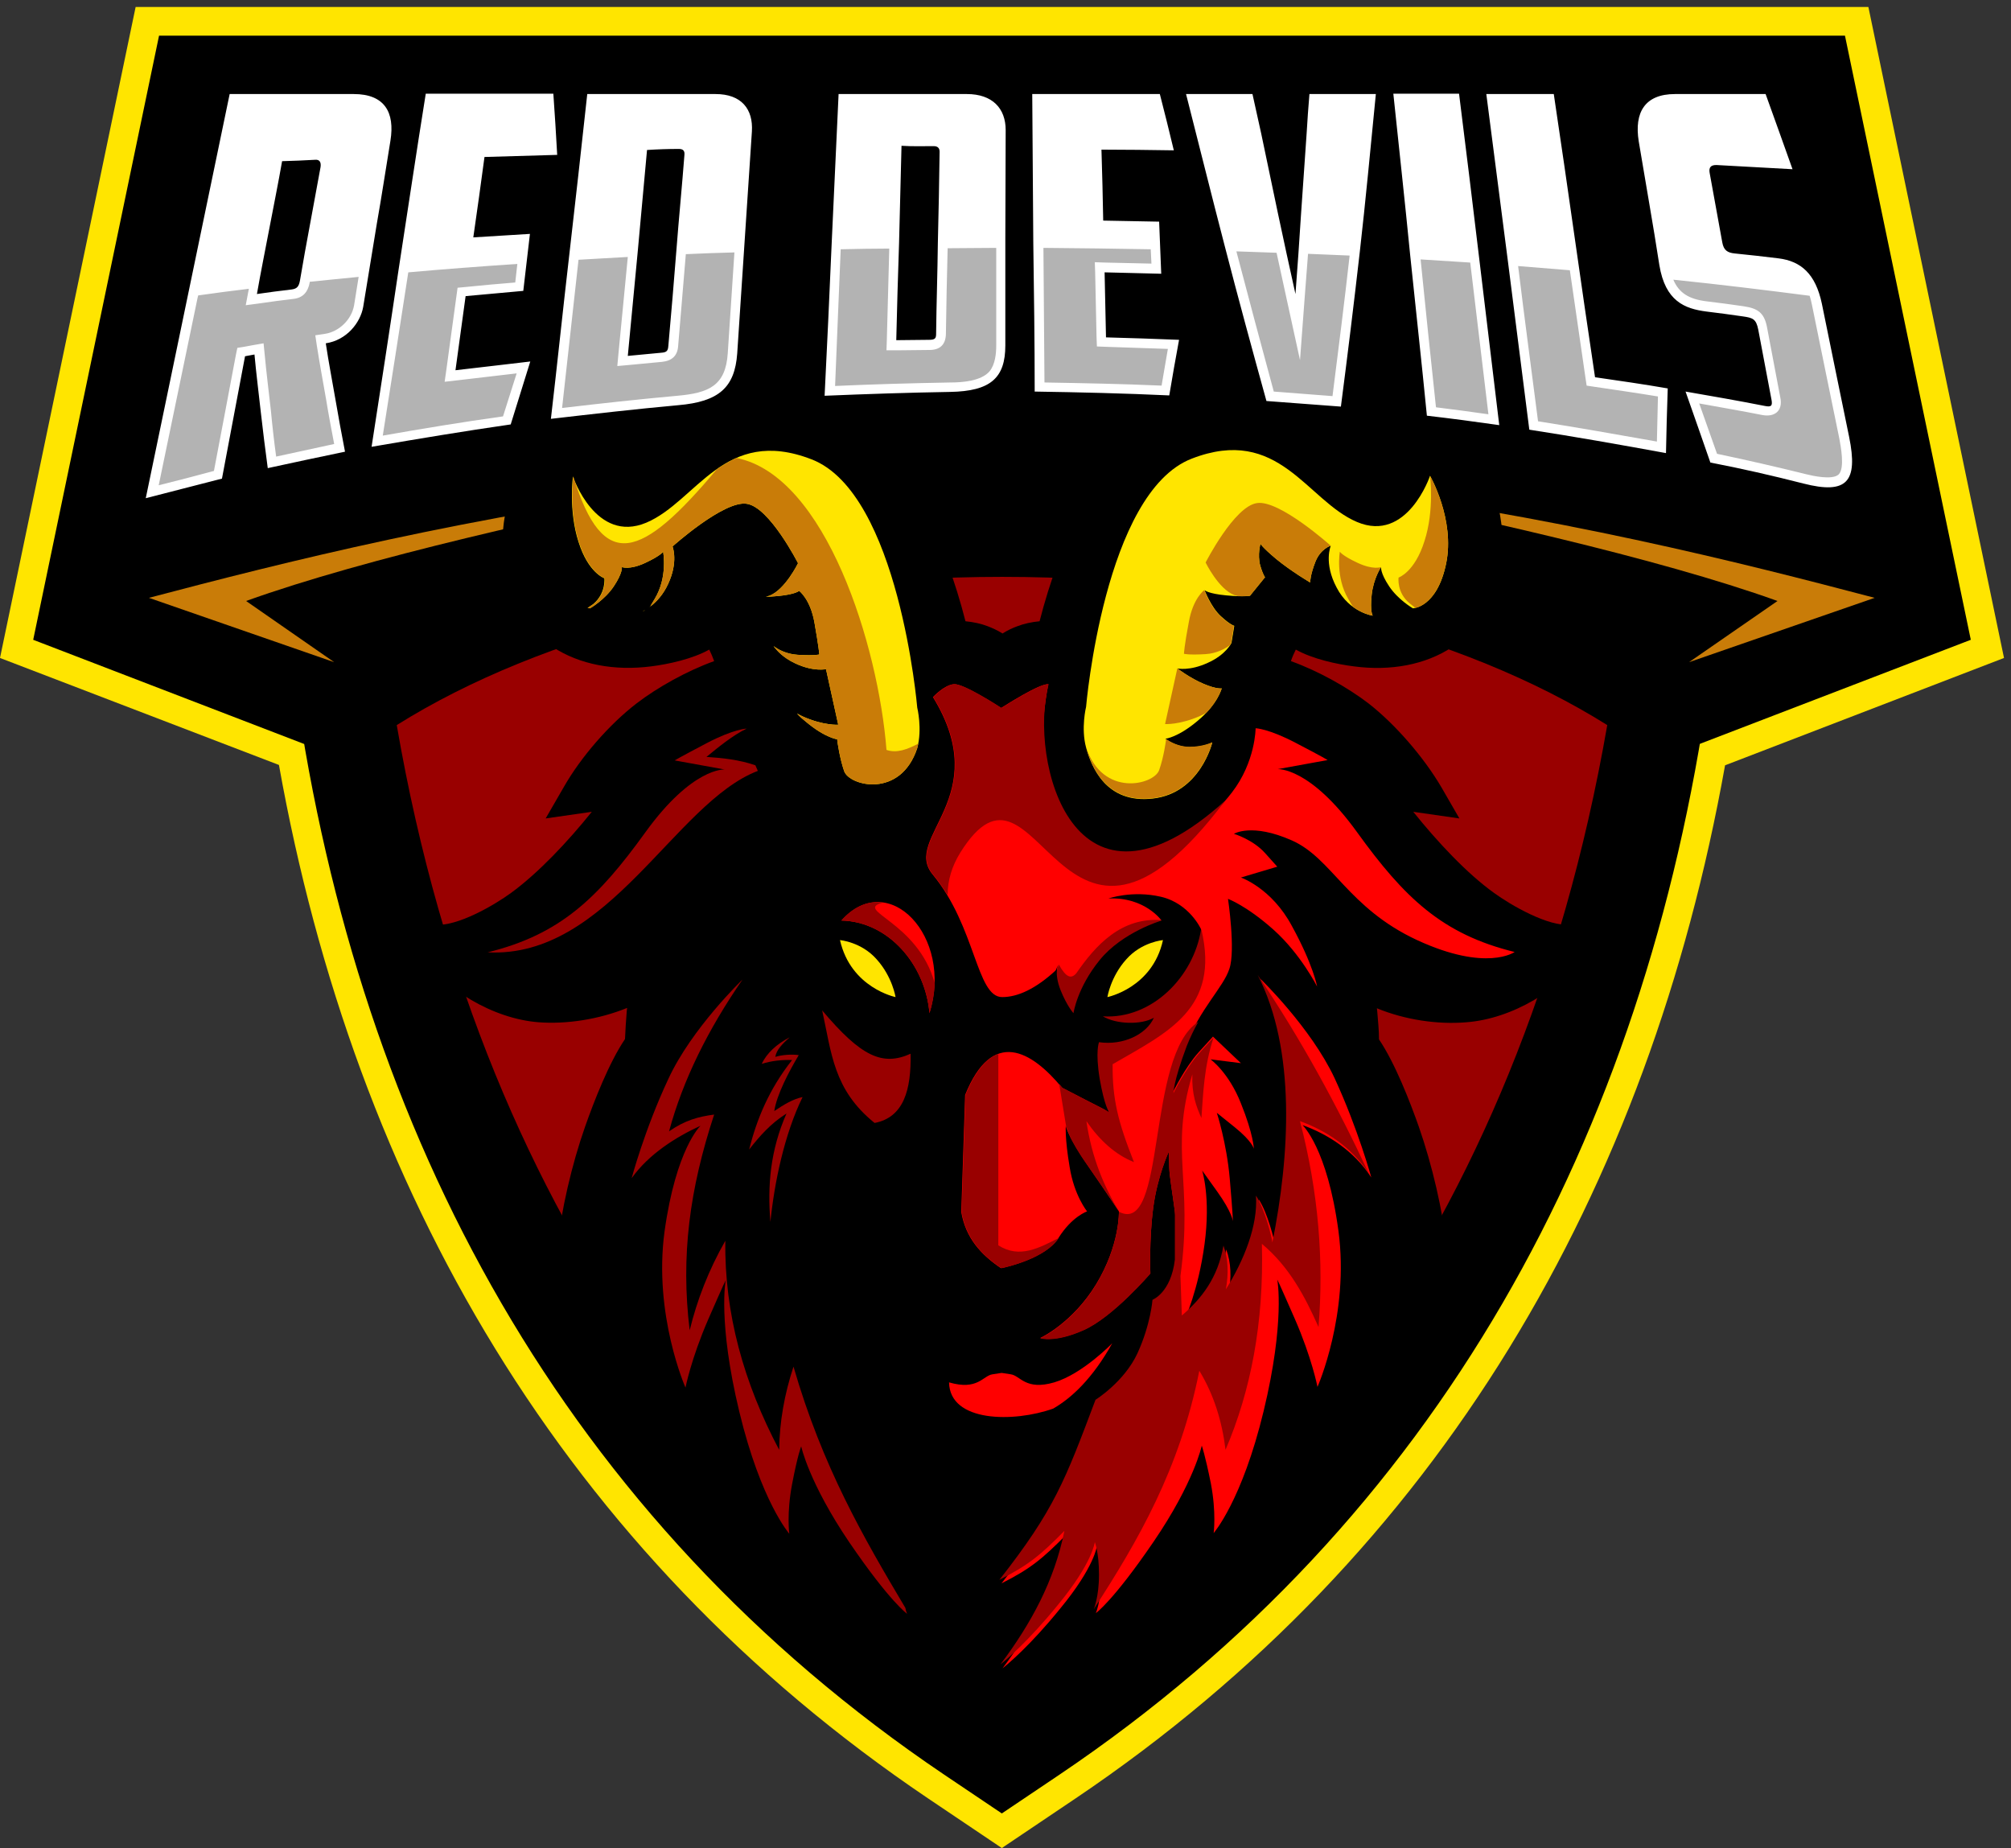 <?xml version="1.0" encoding="utf-8"?>
<!-- Generator: Adobe Illustrator 19.0.0, SVG Export Plug-In . SVG Version: 6.00 Build 0)  -->
<svg version="1.1" id="Layer_1" xmlns="http://www.w3.org/2000/svg" xmlns:xlink="http://www.w3.org/1999/xlink" x="0px" y="0px"
	 viewBox="0 0 575.3 528.6" style="enable-background:new 0 0 575.3 528.6;" xml:space="preserve">
<rect x="0" y="0" width="575.3" height="528.6" fill="#333333" stroke="none"/>
<style type="text/css">
	.st0{fill-rule:evenodd;clip-rule:evenodd;fill:#FFE500;}
	.st1{fill-rule:evenodd;clip-rule:evenodd;}
	.st2{fill-rule:evenodd;clip-rule:evenodd;fill:#C97C08;}
	.st3{fill-rule:evenodd;clip-rule:evenodd;fill:#990000;}
	.st4{fill-rule:evenodd;clip-rule:evenodd;fill:#FF0000;}
	.st5{fill:#FFFFFF;}
	.st6{fill-rule:evenodd;clip-rule:evenodd;fill:#B3B3B3;}
</style>
<path class="st0" d="M534.5,2l38.8,186.2l-79.8,30.7C471.8,340.2,412.2,444,307.7,514.4l-21.1,14.2l-21.1-14.2
	C161.1,444,101.5,340.2,79.8,218.8L0,188.2L38.8,2h6.7c80.4,0,160.7,0,241.1,0C367,2,447.4,2,527.8,2H534.5z"/>
<path class="st1" d="M488.8,196.7c-18.2,128.2-77.2,237.8-185.7,310.9l-16.5,11.1l-16.5-11.1C161.7,434.5,102.7,324.9,84.5,196.7
	l-2.9-20.4l18.2-9.7c58.8-31.5,120.2-46.3,186.9-46.3c66.7,0,128.1,14.8,186.9,46.3l18.1,9.7L488.8,196.7z"/>
<path class="st1" d="M527.8,10.2L563.8,183l-77.6,29.8c-65.7-22.2-139.8-48.5-199.6-48.5S152.8,190.7,87,212.8L9.5,183l0,0l0,0
	L45.5,10.2c80.4,0,160.7,0,241.1,0S447.4,10.2,527.8,10.2"/>
<path class="st2" d="M483.2,189.4l53.1-18.4c-38-10-90.4-23.4-161.7-32.6c44.8,9,99.7,21.2,133.9,33.5L483.2,189.4z"/>
<path class="st3" d="M113.5,207.4c12.7,73.6,38.5,132.4,71.4,179.3c30.5,8.1,65.1,12.6,101.7,12.6s71.1-4.6,101.7-12.6
	c33-46.9,58.7-105.7,71.5-179.3C418.5,181.5,356.3,165,286.7,165C217,165,154.8,181.5,113.5,207.4"/>
<path class="st2" d="M95.6,189.4L42.6,171c38-10,90.4-23.4,161.7-32.6c-44.8,9-99.7,21.2-133.9,33.5L95.6,189.4z"/>
<path class="st1" d="M393.9,288.4c0,0.3,0.1,0.6,0.1,0.9c0.2,2.6,0.5,5.3,0.5,8c4.6,6.8,8.9,17.9,11.4,25c3.8,10.9,6.9,24,8.1,35.5
	l1.2,12l-10-8c0.1,3.4,0.2,6.7,0.3,10.1c0.1,6.4,0.1,12.9-0.2,19.3l-122,121.2L168,391.1c-0.3-6.4-0.3-12.8-0.2-19.3
	c0.1-3.3,0.1-6.7,0.3-10.1l-10,8l1.2-12c1.2-11.5,4.3-24.7,8.1-35.5c2.5-7.1,6.8-18.2,11.4-25c0.1-2.6,0.3-5.4,0.5-8
	c0-0.3,0.1-0.6,0.1-0.9c-8.1,3.3-17.4,4.7-25.3,4.1c-13-1-26.9-9.3-34.5-20l-6.7-9.5l11.5,1.6c6.4,0.6,17-5.6,21.8-9.1
	c7.8-5.7,16.2-14.6,23.1-23.2l-13.2,1.9l5.2-9c4.9-8.6,13-17.9,20.8-23.9c6-4.6,14.4-9.3,22.2-12.1c-0.4-1.1-0.9-2.3-1.4-3.3
	c-4.8,2.7-11.8,4.2-16.6,4.8c-21,2.7-39.9-7.4-42.3-30c-1.3-12,2.2-23.6,8.7-33.6c2.8-4.4,7-9.6,11-13.1l6-5.1l2.2,7.6
	c1.3,4.6,4.1,13.3,7,17c0.3,0.4,1,1.3,1.6,1.9c5.2-5.2,11.8-10.1,18.2-13.6c11.8-6.5,25.2-9.5,38.3-5.1
	c20.7,6.9,33.8,39.8,39.2,61.1c2.2,0.2,4.5,0.7,6.3,1.4c1.3,0.5,2.9,1.2,4.3,2.1c1.4-0.9,2.9-1.6,4.3-2.1c1.8-0.7,4.1-1.2,6.3-1.4
	c5.4-21.2,18.5-54.2,39.2-61.1c13.1-4.4,26.5-1.4,38.3,5.1c6.3,3.5,13,8.4,18.2,13.6c0.6-0.7,1.3-1.5,1.6-1.9c2.8-3.7,5.7-12.4,7-17
	l2.2-7.6l6,5.1c4,3.4,8.2,8.6,11,13.1c6.5,10.1,10,21.6,8.7,33.6c-2.5,22.6-21.3,32.8-42.3,30c-4.8-0.6-11.8-2.1-16.6-4.8
	c-0.5,1-1,2.1-1.4,3.3c7.8,2.8,16.2,7.5,22.2,12.1c7.7,6,15.8,15.4,20.8,23.9l5.2,9l-13.2-1.9c6.9,8.6,15.3,17.6,23.1,23.2
	c4.8,3.5,15.5,9.7,21.8,9.1l11.5-1.6l-6.7,9.5c-7.5,10.7-21.4,19-34.5,20C411.3,293.1,401.9,291.7,393.9,288.4"/>
<path class="st0" d="M183.8,174.9c0.3-0.1,0.5-0.3,0.8-0.4C184.3,174.6,184.1,174.7,183.8,174.9 M168.1,173.9
	c0.4,0.1,0.7,0.1,0.7,0.1s4.2-2.4,6.8-6.3c2.6-3.9,2.3-5.5,2.3-5.5s2.2,0.9,6.7-1.2c4.5-2.1,5.1-3.2,5.1-3.2s1.4,7.2-2.4,13.5
	c-0.5,0.8-0.9,1.5-1.3,2.2c-0.2,0.2-0.5,0.3-0.7,0.5c1.8-1.2,3.8-3.1,5.3-5.9c3.4-6.4,2.1-10.9,1.8-11.8l0,0l0,0l0,0l0,0l0,0
	c0,0,14.7-13.2,21.2-12.2c6.5,0.9,14.7,17,14.7,17s-3.7,7.6-8.2,9.3c-0.3,0.1-0.7,0.2-1,0.3c0.9,0,2-0.1,3.3-0.2
	c5.3-0.5,6.2-1.5,6.2-1.5s3.2,2.3,4.4,9.1c1.2,6.8,1.4,9.1,1.4,9.1s-1.2,0.4-6.2,0.1c-3.2-0.2-5.6-1.5-6.9-2.5
	c0.8,1.1,2.6,3.3,6.3,5c5.2,2.4,8.7,1.6,8.7,1.6l3.5,15.9c0,0-4.1,0.3-10-2.3c-0.6-0.3-1.3-0.6-1.8-0.9c0.7,0.8,1.5,1.5,2.5,2.3
	c5.7,4.8,9.2,5.1,9.2,5.1l-0.2,0.1c0.1,0.8,0.7,5.2,2,9c1.5,4.2,16.1,7.9,20.9-6.6c1.5-5.5,0-11.6,0-11.6s-5.2-61.3-30.2-71
	c-25-9.7-32.9,12-47.3,18.1c-14.5,6.1-21-13.2-21-13.2s-1.3,9.7,1.6,18.7c2.8,8.9,7.4,10.4,7.4,10.4s0.5,4.3-3.2,7.4
	C169.1,173.2,168.5,173.6,168.1,173.9z"/>
<path class="st2" d="M183.8,174.9c0.3-0.1,0.5-0.3,0.8-0.4C184.3,174.6,184.1,174.7,183.8,174.9 M168.1,173.9
	c0.4,0.1,0.7,0.1,0.7,0.1s4.2-2.4,6.8-6.3c2.6-3.9,2.3-5.5,2.3-5.5s2.2,0.9,6.7-1.2c4.5-2.1,5.1-3.2,5.1-3.2s1.4,7.2-2.4,13.5
	c-0.5,0.8-0.9,1.5-1.3,2.2c-0.2,0.2-0.5,0.3-0.7,0.5c1.8-1.2,3.8-3.1,5.3-5.9c3.4-6.4,2.1-10.9,1.8-11.8l0,0l0,0l0,0l0,0l0,0
	c0,0,14.7-13.2,21.2-12.2c6.5,0.9,14.7,17,14.7,17s-3.7,7.6-8.2,9.3c-0.3,0.1-0.7,0.2-1,0.3c0.9,0,2-0.1,3.3-0.2
	c5.3-0.5,6.2-1.5,6.2-1.5s3.2,2.3,4.4,9.1c1.2,6.8,1.4,9.1,1.4,9.1s-1.2,0.4-6.2,0.1c-3.2-0.2-5.6-1.5-6.9-2.5
	c0.8,1.1,2.6,3.3,6.3,5c5.2,2.4,8.7,1.6,8.7,1.6l3.5,15.9c0,0-4.1,0.3-10-2.3c-0.6-0.3-1.3-0.6-1.8-0.9c0.7,0.8,1.5,1.5,2.5,2.3
	c5.7,4.8,9.2,5.1,9.2,5.1l-0.2,0.1c0.1,0.8,0.7,5.2,2,9c1.5,4.2,16.1,7.9,20.9-6.6c0.1-0.4,0.2-0.9,0.3-1.3
	c-3.2,1.7-6.2,2.8-9.1,1.8c-2.3-29.7-17.3-78.4-42.9-83.5c-2,0.9-3.9,2-5.7,3.3c-21.5,25.6-32.4,29.8-41,2c0,0-1.3,9.7,1.6,18.7
	c2.8,8.9,7.4,10.4,7.4,10.4s0.5,4.3-3.2,7.4C169.1,173.2,168.5,173.6,168.1,173.9z"/>
<path class="st0" d="M409.1,136.1c0,0,7.2,12.5,4.6,25.1c-2.6,12.6-9.5,12.8-9.5,12.8s-4.2-2.4-6.8-6.3c-2.6-3.9-2.3-5.5-2.3-5.5
	s-2.2,3.2-2.7,8c-0.5,4.8,0.3,5.9,0.3,5.9s-6.6-0.9-10.3-8c-3.8-7.1-1.7-12-1.7-12s-2.9,0.8-4.4,4.6c-1.5,3.8-1.5,5.9-1.5,5.9
	s-5.3-3.1-9.7-6.7c-4.3-3.6-4.5-4.4-4.5-4.4s-0.9,3.1-0.1,6.2c0.9,3,1.4,3.4,1.4,3.4l-4.3,5.3c0,0-1.6,0.4-6.8-0.1
	c-5.3-0.5-6.2-1.5-6.2-1.5s1.8,4.8,4.6,7.4c2.8,2.6,3.9,2.8,3.9,2.8l-0.8,4.9c0,0-1.6,3.4-6.8,5.7c-5.2,2.4-8.7,1.6-8.7,1.6
	s3.7,2.8,7.5,4.4s5.2,1.3,5.2,1.3s-1.1,4.5-6.9,9.3c-5.7,4.8-9.2,5.1-9.2,5.1s3,2.4,6.9,2.4c3.9,0,6.5-1.3,6.5-1.3
	s-3.4,14.4-16.9,16c-13.5,1.6-17.7-9.1-19.2-14.6c-1.5-5.5,0-11.6,0-11.6s5.2-61.3,30.2-71c25-9.7,32.9,12,47.3,18.1
	C402.6,155.4,409.1,136.1,409.1,136.1"/>
<path class="st2" d="M333.6,211.4c0.7,0.5,3.3,2.2,6.7,2.2c3.9,0,6.5-1.3,6.5-1.3s-3.4,14.4-16.9,16c-13.5,1.6-17.7-9.1-19.2-14.6
	c4.7,14.5,19.4,10.8,20.9,6.6C332.9,216.6,333.5,212.3,333.6,211.4 M336.8,191.2c0,0,3.7,2.8,7.5,4.4s5.2,1.3,5.2,1.3
	s-0.8,3.2-4.4,7c-0.6,0.3-1.2,0.6-1.8,0.9c-6,2.6-10,2.3-10,2.3L336.8,191.2z M344.5,168.8c0,0,1.8,4.8,4.6,7.4
	c2.8,2.6,3.9,2.8,3.9,2.8l-0.8,4.9c0,0-0.1,0.3-0.4,0.7c-1.3,0.9-3.7,2.3-6.9,2.5c-5,0.3-6.2-0.1-6.2-0.1s0.1-2.3,1.4-9.1
	C341.3,171.1,344.5,168.8,344.5,168.8z M380.7,156.1c0,0-2.9,0.8-4.4,4.6c-1.5,3.8-1.5,5.9-1.5,5.9s-5.3-3.1-9.7-6.7
	c-4.3-3.6-4.5-4.4-4.5-4.4s-0.9,3.1-0.1,6.2c0.9,3,1.4,3.4,1.4,3.4l-4.3,5.3c0,0-0.9,0.2-3.5,0.1c-0.3-0.1-0.6-0.2-1-0.3
	c-4.5-1.7-8.2-9.3-8.2-9.3s8.2-16.1,14.7-17C366,142.9,380.7,156.1,380.7,156.1z M380.6,156.2c0-0.1,0.1-0.1,0.1-0.2L380.6,156.2z
	 M395.1,162.2c0,0-2.2,3.2-2.7,8c-0.5,4.8,0.3,5.9,0.3,5.9s-2.8-0.4-5.7-2.6c-0.4-0.6-0.8-1.4-1.3-2.2c-3.7-6.3-2.4-13.5-2.4-13.5
	s0.6,1.1,5.1,3.2C392.9,163.1,395.1,162.2,395.1,162.2z M409.1,136.1c0,0,7.2,12.5,4.6,25.1c-2.1,10.1-7,12.3-8.8,12.7
	c-0.4-0.4-1-0.8-1.6-1.3c-3.8-3.1-3.2-7.4-3.2-7.4s4.6-1.5,7.4-10.4C410.4,145.9,409.1,136.1,409.1,136.1z"/>
<path class="st3" d="M235.2,289c11.2,13.3,17.3,16,25.3,12.4c0.2,10.2-1.9,18.2-10.3,19.8C238.4,311.7,237.9,301.2,235.2,289"/>
<path class="st3" d="M216.8,220.5c-0.2-0.5-0.5-1.1-0.7-1.6c-4.6-1.6-9.4-2.1-14-2.4c3.3-2.7,7.4-6.1,11.5-8.1c0,0-3.7,0.1-11.5,4.2
	c-7.8,4.1-9.1,4.9-9.1,4.9l14.3,2.6c0,0-9.2-0.7-22.7,18c-13.5,18.7-24.3,29.2-45.1,34.3C174.1,274.2,193,229.6,216.8,220.5"/>
<path class="st4" d="M286.8,477.2c1.5-1.2,7.9-6.5,16.5-17.1c9.9-12,10.5-17.9,10.5-17.9s1.2,3,1.2,9.3c0,6.4-1.5,9.9-1.5,9.9
	s4.9-3.4,16.5-20.4c11.6-17,13.8-27.5,13.8-27.5s0.9,2.4,2.6,10.8c1.6,8.4,0.8,14.2,0.8,14.2s8.1-9.2,14.3-34.9
	c6.2-25.7,3.9-37.6,3.9-37.6s0.1,0,5,11.2c4.9,11.2,6.5,19.5,6.5,19.5s9.2-20.8,6-44.6c-3.2-23.8-10.3-30.3-10.3-30.3
	c7.2,2.6,14.7,7.3,19.7,15c0,0-3.8-13.9-10.5-28.4c-6.8-14.5-21.2-28.4-21.2-28.4c11,21.4,9.2,51.6,4.2,76.5
	c-0.2-1.7-2.2-9.7-4.7-13.4c0.6,8.7-3.5,18.6-8.6,26.8c0.8-4.5,0.7-8.7-0.7-12.5c-1.6,9.2-6.2,15.1-11.9,20c0,0,3.9-8.2,5.7-21.6
	c1.8-13.4-0.7-21-0.7-21s0,0,4.3,6c4.3,6,4.5,8.5,4.5,8.5s0-1.9-0.9-12.2c-0.9-10.3-3.7-18.8-3.7-18.8s0,0,5.1,4.1
	c5.1,4.1,5.5,6.2,5.5,6.2s-0.1-4.1-3.7-13c-3.5-8.9-8.7-12.6-8.7-12.6l8.7,1.1l-8-7.6c0,0-0.1,0.1-4.1,4.5
	c-3.9,4.3-7.4,11.5-7.4,11.5s-0.1-3.1,3.8-13.5c3.9-10.4,10.7-16.6,12.4-21.9c1.8-5.3-0.4-20-0.4-20s5.4,2,13.1,8.9
	c7.7,6.9,12.4,16.2,12.4,16.2s-1.1-6.2-7.2-17.3C363.8,254,355,251,355,251l10.4-3.1c0,0,0,0-3.5-3.9c-3.5-3.9-8.9-5.5-8.9-5.5
	s5.1-3.2,16.6,1.9c11.5,5.1,16,19.3,35.8,28.5c19.9,9.2,27.9,3.4,27.9,3.4c-20.8-5.1-31.6-15.6-45.1-34.3
	c-13.5-18.7-22.7-18-22.7-18l14.3-2.6c0,0-1.2-0.8-9.1-4.9c-7.8-4.1-11.5-4.2-11.5-4.2s0,9.6-6.8,18.4c-24.1,31.1-62.2,19.3-52.5-31
	c-2.6-0.2-12.5,6.2-13.5,6.8c-0.9-0.6-10.8-7-13.5-6.8c-2.8,0.2-6,3.7-6,3.7c17.7,28.8-8.9,40.1-0.1,50.7
	c12.4,15,12.5,35.1,19.9,35.1c4.4,0,9.6-2.3,15.6-7.9c-1.4,9.9,0.5,19.7,5.5,29.2c3.1,3.8,6.3,7.6,9.4,11.5c-4.5-2.3-9-4.6-13.4-6.9
	c-8.7-10.5-19.9-17.2-27.7,2.1c-0.4,11.2-0.7,22.3-1.1,33.5c1.3,7.5,5.7,12.2,11.3,16l0.1,0v0l0.1,0l0.1,0v0
	c1.4-0.3,12.5-2.8,16.2-8.6c3.9-6.2,8.2-7.6,8.2-7.6s-3.7-4.5-5-12.7c-1.4-8.2-1.1-11.8-1.1-11.8s0.4,2.8,6.1,11.1
	c5.7,8.2,9.1,13.4,9.1,13.4s0.3,9.6-6.5,20.8c-6.8,11.2-16,15.4-16,15.4s4.1,1.4,12.4-2.3c8.4-3.7,19.1-16.2,19.1-16.2
	s-0.4-9.5,0.8-18.7c1.2-9.2,4.5-16.2,4.5-16.2s0,0,0.1,4.7c0.1,4.7,3.2,17.9,2.2,27.3c-1.1,9.5-6.4,11.5-6.4,11.5s-0.5,7-4.3,15.3
	c-3.8,8.2-12,13.3-12,13.3c-8.7,23.1-11.8,31.5-27.5,51.5c8.3-4.2,11.7-7,18.6-14C302.2,453.4,295.5,465.6,286.8,477.2"/>
<path class="st3" d="M350.5,229c-43.6,39.5-56.3-11.7-50.5-33.3c-2.6-0.2-12.5,6.2-13.5,6.8c-0.9-0.6-10.8-7-13.5-6.8
	c-2.8,0.2-6,3.7-6,3.7c17.7,28.8-8.9,40.1-0.1,50.7c1.6,1.9,2.9,3.9,4.2,5.9c0-4.2,1.2-8.2,3.6-12.1
	C297.2,207.9,302.8,292.4,350.5,229"/>
<path class="st3" d="M347.2,296.7c0,0-0.1,0.1-4.1,4.5c-3.9,4.3-7.4,11.5-7.4,11.5s-0.1-3.1,3.8-13.5c1-2.5,2.1-4.8,3.3-6.9
	c-15,9.5-9,61.4-22.7,54.3c0,0,0.3,9.6-6.5,20.8c-6.8,11.2-16,15.4-16,15.4s4.1,1.4,12.4-2.3c8.4-3.7,19.1-16.2,19.1-16.2
	s-0.4-9.5,0.8-18.7c1.2-9.2,4.5-16.2,4.5-16.2s0,0,0.1,4.7c0.1,2.4,0.9,7.1,1.6,12.4l0,0.2l0,0.2l0,0l0,0.2l0,0.2l0,0l0,0.2l0,0.2
	l0,0l0,0.2l0,0.2l0,0l0,0.2l0,0.2l0,0l0,0.2l0,0.2l0,0.1l0,0.2l0,0.2l0,0.1l0,0.2l0,0.2l0,0.1l0,0.2l0,0.2l0,0.1l0,0.1l0,0.2l0,0.1
	l0,0.1l0,0.2l0,0.1l0,0.1l0,0.2l0,0.2l0,0.1l0,0.2l0,0.2l0,0.1l0,0.4l0,0l0,0l0,0l0,0.4l0,0l0,0.2l0,0.2l0,0l0,0.2l0,0.2v0l0,0.5
	l0,0v0l0,0.5l0,0l0,0.4l0,0.1l0,0.2c0,0.3,0,0.5,0,0.8v0l0,0.1l0,0.2l0,0.1l0,0.1l0,0.2l0,0.1l0,0.1l0,0.2l0,0.1l0,0.1l0,0.2l0,0.1
	l0,0.1l0,0.4l0,0l0,0.1l0,0.3l0,0.1l0,0l0,0l0,0.4l0,0l0,0l0,0.4l0,0l0,0v0l0,0.4c-1.1,9.5-6.4,11.5-6.4,11.5s-0.5,7-4.3,15.3
	c-3.8,8.2-12,13.3-12,13.3c-8.7,23.1-11.8,31.5-27.5,51.5c8.3-4.2,11.7-7,18.6-14c-2.9,14.4-9.6,26.6-18.3,38.2
	c1.5-1.2,7.9-6.5,16.5-17.1c9.9-12,10.5-17.9,10.5-17.9s1.2,3,1.2,9.3c0,6.4-1.5,9.9-1.5,9.9c12.7-19.6,24.6-40.1,30.2-68.2
	c4.2,6.9,6.5,14.5,7.5,22.6c7.2-16.8,11-36.2,10.4-58.9c7.8,6.5,12.3,15,16.2,23.8c1.5-18.7,0.1-38.2-5.3-58.9
	c7.2,2.6,14.7,7.3,19.7,15c-9-19.3-19.3-38.3-31.8-56.8c11,21.4,9.2,51.6,4.2,76.5c-0.2-1.7-2.2-9.7-4.7-13.4
	c0.6,8.7-3.5,18.6-8.6,26.8c0.8-4.5,0.7-8.7-0.7-12.5c-1.6,9.2-6.2,15.1-11.9,20l-0.4-11.3c3.7-27.2-3.2-35.5,3.4-57.7
	c-0.2,5.7,1.1,9.2,2.6,12.5C344.2,313.1,344.4,305.1,347.2,296.7"/>
<path class="st3" d="M303.2,293.9c1,4.3,2.6,8.5,4.8,12.7c3.1,3.8,6.3,7.6,9.4,11.5c-4.5-2.3-9-4.6-13.4-6.9c-0.3-0.4-0.7-0.8-1-1.2
	l2,12.2l1.2,3.1c0.9,1.8,2.3,4.4,4.9,8c5.7,8.2,9.1,13.4,9.1,13.4c-4.4-7.4-7.9-15.6-9.4-26c3.8,5.5,8.3,9.6,13.6,11.7
	c-4.6-11.6-6.2-18.1-6.1-28c15.9-9.2,30.7-15.9,25.4-38.5c-1.2,0.2-2.4,0.5-3.6,0.7L303.2,293.9z"/>
<path class="st3" d="M285.5,301.5c-3.4,1.3-6.5,4.9-9.3,11.7c-0.4,11.2-0.7,22.3-1.1,33.5c1.3,7.5,5.7,12.2,11.3,16l0.1,0v0l0.1,0
	l0.1,0v0c1.4-0.3,12.5-2.8,16.2-8.6c-5.6,2.8-11.2,6-17.3,2.1V301.5z M302.4,277.5c-0.8,5.7-0.5,11.4,0.9,16.9l4.4,2.2l-3.9-0.5
	c0.4,1.4,0.9,2.8,1.4,4.2l0.9,0.1c2.8-4,5.5-8,8.3-12c4.7-1.4,9.4-2.9,14.1-4.3c3.9-5.9,7.7-11.8,11.6-17.7
	c-4.8-3.2-9.6-6.5-14.4-9.7c3.1,1.7,6.1,3.4,9.2,5.1c-0.8,0.5-1.6,0.9-2.4,1.4c-11.7-1-19.1,7.2-24.6,15.2c-1.5,1.7-2.9,1.2-5-2.5
	C302.7,276.5,302.5,277,302.4,277.5z"/>
<path class="st3" d="M212.4,280.2c0,0-14.5,13.9-21.2,28.4c-6.8,14.5-10.5,28.4-10.5,28.4c4.9-6.9,12.7-11.8,19.7-15
	c0,0-7,6.5-10.3,30.3c-3.2,23.8,6,44.6,6,44.6s1.6-8.2,6.5-19.5c4.9-11.2,5-11.2,5-11.2s-2.3,11.9,3.9,37.6
	c6.2,25.7,14.3,34.9,14.3,34.9s-0.8-5.8,0.8-14.2c1.6-8.4,2.6-10.8,2.6-10.8s2.2,10.4,13.8,27.5c11.6,17,16.5,20.4,16.5,20.4
	s-0.3-0.6-0.5-1.7v0c-11.9-20-23.7-40.3-32-69c-2.6,7.9-4,15.8-4.1,23.8c-10.1-19.1-15.7-39-15.4-59.8c-4.8,8.4-8.1,17-10.2,25.6
	c-2.6-21.3,0-40.4,7-61.7c-4.5,0.6-8.3,1.6-12.9,4.8C195.4,308.8,202.6,294.4,212.4,280.2"/>
<path class="st3" d="M221.5,317.8c0.7-4.7,4.3-11.5,7-16c-1.9-0.3-4.8-0.1-6.7,0.5c0.3-2,2-3.7,4.1-5.6c-3.8,2-6.5,4.5-8,7.6
	c2.9-0.9,5.8-1.2,8.7-1.1c-6.7,8.5-10.1,17-12.3,25.6c3-3.8,6.1-7.4,10.7-10.3c-4.6,10.4-5.5,20.7-4.6,31c1.1-11.1,4-25.1,9.2-35.7
	C227,314.3,224.3,315.9,221.5,317.8"/>
<path class="st4" d="M318.2,384.2c0,0-8.5,8.8-16.6,11.2c-8.2,2.4-9.7-1.9-12.4-2.3l-2.6-0.4v0l-0.1,0l0,0v0l-2.6,0.4
	c-2.7,0.4-4.2,4.7-12.4,2.3c0.2,11.5,18.6,11.5,29.8,7.5C306.5,399.9,312.5,394.4,318.2,384.2"/>
<path class="st1" d="M317.1,257c0,0,6.8-2.4,15-0.5c8.2,1.9,11.5,9.3,11.5,9.3c-2.1,13.6-14.1,25.8-28.1,24.9
	c3.8,2.3,11,2.5,14.6,0.4c-2.1,4.7-8.7,8-15.7,7c0,0-1.1,2.6,0.2,10.5c1.4,8,2.7,9.5,2.7,9.5s-8.2-4.3-14.7-16.8
	c-6.5-12.4,0.1-25.3,0.1-25.3s-1.2,2.4,0.7,7.2c1.9,4.7,3.7,6.6,3.7,6.6s1-7.2,7.5-15.2c6.5-8,17.7-11.3,17.7-11.3
	S327.5,256.5,317.1,257"/>
<path class="st0" d="M332.7,268.9c0,0-6.1,0.5-10.5,5.5c-4.5,5-5.4,10.8-5.4,10.8S329.7,282.6,332.7,268.9"/>
<path class="st4" d="M240.7,263.3c13.4,0.3,24,12.5,25.2,26.5C272.8,267.8,254.1,248.3,240.7,263.3"/>
<path class="st3" d="M240.7,263.3c13.4,0.3,24,12.5,25.2,26.5c0.9-2.9,1.4-5.8,1.5-8.6c-4.9-17.7-23.3-20.8-14.9-23
	C248.5,257.6,244.4,259.1,240.7,263.3"/>
<path class="st0" d="M240.3,268.9c0,0,6.1,0.5,10.5,5.5c4.5,5,5.4,10.8,5.4,10.8S243.4,282.6,240.3,268.9"/>
<path class="st5" d="M515.9,138.3c12.5,3.2,15.7-0.5,13.1-13.3c-1.3-6.4-2.6-12.7-3.9-19c-1.3-6.3-2.6-12.7-3.9-19.1
	c-1.8-8.6-6-12.2-12.4-13c-4.2-0.5-8.3-1-12.5-1.4c-2.1-0.2-3.2-0.9-3.6-3.2c-1.2-6.6-2.4-13.2-3.6-19.8c-0.3-1.6,0.3-2.3,1.9-2.3
	c7.3,0.4,14.6,0.8,21.8,1.2c-2.6-7.2-5.1-14.4-7.7-21.5c-8.6,0-17.3,0-25.9,0c-8.7,0-11.7,5.3-10.4,13.5c1,5.9,2,11.8,3,17.7
	c1,5.9,2,11.8,2.9,17.7c1.7,10.4,7.3,12.5,13.4,13.3c3.4,0.4,7,0.9,10.5,1.4c2.8,0.4,3.8,0.7,4.4,3.8c1.3,6.7,2.5,13.4,3.8,20.1
	c0.3,1.7-0.1,2.1-2,1.7c-7.6-1.5-15.1-2.8-22.6-4.1c2.4,6.7,4.7,13.5,7.1,20.3C498.1,134,506.9,136,515.9,138.3 M437.5,122.9
	c13,2,26,4.3,39.1,6.7c0.1-6.1,0.3-12.3,0.5-18.5c-6.9-1.2-13.9-2.2-20.8-3.2c-2-13.5-4-27-5.9-40.5c-1.9-13.5-3.9-27-5.9-40.5
	c-6.4,0-12.9,0-19.3,0c2.1,16,4.1,32,6.2,48C433.4,90.9,435.5,106.9,437.5,122.9z M408.2,118.9c6.9,0.8,13.7,1.7,20.7,2.7
	c-1.9-15.8-3.8-31.6-5.7-47.4c-1.9-15.8-3.8-31.6-5.8-47.4c-6.2,0-12.5,0-18.8,0c1.6,15.3,3.3,30.7,4.8,46
	C405,88.3,406.7,103.6,408.2,118.9z M373.8,38.1c-0.5,7.7-1.1,15.4-1.6,23.1c-0.5,7.7-1,15.3-1.6,22.9c-1.7-7.7-3.4-15.4-5-23
	c-1.6-7.6-3.2-15.3-4.8-22.9c-0.8-3.8-1.7-7.5-2.5-11.3c-6.3,0-12.7,0-19,0c3.7,14.5,7.3,29,11.1,43.6c3.8,14.7,7.8,29.4,11.9,44.2
	c7.1,0.5,14.2,1.1,21.3,1.6c1.9-14.6,3.7-29.3,5.4-44.2c1.7-14.9,3.1-30,4.6-45.2c-6.3,0-12.7,0-19,0
	C374.3,30.6,374,34.4,373.8,38.1z M296,112c12.8,0.2,25.7,0.5,38.5,1.1c0.9-5.3,1.8-10.6,2.8-15.9c-7-0.3-13.9-0.5-20.9-0.7
	c-0.1-6.2-0.3-12.4-0.4-18.6c5.4,0.1,10.8,0.3,16.2,0.4c-0.2-4.9-0.4-9.9-0.6-14.9c-5.3-0.1-10.7-0.2-16-0.3
	c-0.1-6.7-0.3-13.5-0.5-20.3c6.9,0,13.8,0.1,20.7,0.2c-1.3-5.4-2.6-10.7-4-16.1c-12.2,0-24.3,0-36.5,0c0.1,14.2,0.2,28.4,0.3,42.6
	C295.8,83.6,296,97.8,296,112z M287.7,37.2c0-6.2-3.8-10.3-11.1-10.3c-12.3,0-24.5,0-36.7,0c-0.7,14.4-1.3,28.8-2,43.2
	c-0.6,14.4-1.3,28.8-2,43.1c12-0.5,24-0.9,35.9-1.1c11.6-0.2,15.8-4,15.8-13.3c0-10.3,0-20.5,0-30.8
	C287.6,57.7,287.7,47.5,287.7,37.2z M267.1,41.8c1.2,0,1.7,0.6,1.7,1.6c-0.1,8.7-0.3,17.3-0.5,26c-0.1,8.7-0.4,17.3-0.5,26
	c0,1.3-0.2,1.8-2,1.8c-3.1,0-6.3,0.1-9.4,0.1c0.2-9.3,0.5-18.5,0.8-27.8c0.2-9.2,0.5-18.5,0.7-27.8C261,41.9,264,41.8,267.1,41.8z
	 M215.1,37.6c0.4-6.4-3-10.7-10.4-10.7c-12.2,0-24.4,0-36.7,0c-1.7,15.5-3.4,31-5.2,46.5c-1.8,15.5-3.4,31-5.2,46.4
	c12.1-1.4,24.3-2.8,36.4-3.9c11.7-1,16.2-5.1,16.9-14.8c0.7-10.6,1.4-21.2,2.1-31.8C213.7,58.8,214.4,48.2,215.1,37.6z M194.2,42.6
	c1.3,0,1.7,0.6,1.6,1.7c-0.7,9.1-1.6,18.2-2.3,27.3c-0.7,9.1-1.5,18.2-2.3,27.3c-0.1,1.4-0.4,1.9-2.1,2c-3.1,0.3-6.3,0.6-9.5,0.9
	c0.9-9.8,1.9-19.6,2.8-29.4c0.9-9.8,1.8-19.6,2.7-29.5C188.2,42.7,191.2,42.6,194.2,42.6z M106.3,127.8c13.4-2.3,26.6-4.5,39.8-6.4
	c1.9-6,3.7-12,5.6-18c-7.1,0.8-14.2,1.7-21.4,2.5c1-7.1,1.9-14.1,2.9-21.2c5.4-0.5,11-1,16.5-1.5c0.6-5.4,1.3-10.9,1.9-16.3
	c-5.4,0.3-10.8,0.7-16.2,1c1.1-7.7,2.2-15.4,3.2-23c6.9-0.2,13.8-0.4,20.8-0.6c-0.3-5.8-0.7-11.6-1.1-17.5c-12.2,0-24.3,0-36.5,0
	c-2.7,16.8-5.2,33.7-7.8,50.5C111.5,94.2,108.9,111,106.3,127.8z M111.7,40.2c1.3-8.1-1.7-13.3-10.5-13.3c-11.9,0-23.7,0-35.5,0
	c-4,19.3-8,38.6-12,57.8c-4,19.3-8,38.6-12,57.8c7.3-1.9,14.5-3.7,21.8-5.6c1.1-5.8,2.2-11.7,3.3-17.5c1.1-5.8,2.2-11.7,3.3-17.5
	c0.9-0.2,1.8-0.3,2.7-0.5c0.5,5.5,1.2,10.9,1.8,16.4c0.6,5.4,1.3,10.8,2,16.1c7.4-1.6,14.8-3.2,22.1-4.7c-1-5.1-1.9-10.1-2.8-15.3
	c-0.9-5.2-1.9-10.4-2.7-15.7c6-0.9,9.9-5.9,10.7-10.4c1.3-7.9,2.6-15.8,3.9-23.8C109.2,56.1,110.4,48.1,111.7,40.2z M90.2,45.7
	c1.3-0.1,1.7,0.8,1.5,2.1c-1,5.4-2,10.8-3,16.3c-1,5.4-2,10.8-2.9,16.2c-0.3,1.6-0.8,2.3-2.4,2.5c-3.3,0.4-6.6,0.8-9.9,1.3
	c1.1-6.3,2.4-12.7,3.6-19c1.2-6.3,2.5-12.7,3.6-19C83.9,46,87,45.9,90.2,45.7z"/>
<path class="st6" d="M240.5,71.3c4.6-0.1,9.3-0.2,13.9-0.2c-0.2,8.7-0.5,17.5-0.7,26.2l-0.1,2.9l2.9,0c3.1,0,6.2-0.1,9.4-0.1
	c3,0,4.6-1.5,4.7-4.5c0.1-8.2,0.3-16.4,0.5-24.6c4.6,0,9.2-0.1,13.9-0.1c0,9.3,0,18.6,0,27.9c0,2.4-0.3,5.4-1.9,7.4
	c-2.4,2.8-7.8,3.2-11.2,3.2c-11,0.2-22,0.5-33,1C239.4,97.3,240,84.3,240.5,71.3 M165.5,74.3c4.6-0.3,9.3-0.5,14.1-0.8
	c-0.9,9.3-1.8,18.6-2.7,27.9l-0.3,3.3l3.3-0.3c3.2-0.3,6.3-0.6,9.5-0.9c2.8-0.3,4.4-1.7,4.6-4.5c0.7-8.8,1.5-17.5,2.2-26.3
	c4.6-0.2,9.3-0.4,13.9-0.5c-0.6,9.6-1.3,19.2-1.9,28.8c-0.6,9.4-5.5,11.4-14.4,12.2c-11,1-22,2.2-33,3.5
	C162.4,102.6,163.9,88.4,165.5,74.3z M116.8,77.9c10.1-0.9,20.5-1.7,31.2-2.4l-0.6,5.3c-4.8,0.4-9.6,0.8-14.3,1.3l-2.2,0.2l-0.3,2.2
	c-1,7.1-1.9,14.1-2.9,21.2l-0.5,3.5l3.5-0.4c5.7-0.7,11.4-1.3,17.1-2c-1.3,4.1-2.6,8.2-3.9,12.3c-11.5,1.6-23,3.5-34.4,5.5
	C112,108.9,114.4,93.4,116.8,77.9z M478.7,80c13.6,1.4,26.6,3,39,4.6c0.3,0.9,0.5,1.8,0.7,2.8c1.3,6.4,2.6,12.7,3.9,19.1
	c1.3,6.3,2.6,12.7,3.9,19c0.4,2.2,1.6,8.4-0.2,10.2c-1.8,1.7-7.5,0.4-9.5-0.1c-8.4-2.1-16.8-4-25.3-5.8c-1.7-4.8-3.4-9.6-5.1-14.4
	c6,1.1,12,2.1,18,3.3c3.6,0.7,6-1.2,5.2-5c-1.3-6.7-2.5-13.4-3.8-20.1c-0.8-4.2-2.7-5.4-6.7-6c-3.5-0.5-7-1-10.5-1.4
	C483.2,85.6,480.3,83.8,478.7,80z M434.3,76.1c5,0.4,9.9,0.8,14.8,1.2c1.5,10.3,3,20.7,4.5,31l0.3,2l2,0.3
	c6.1,0.9,12.3,1.8,18.4,2.8c-0.1,4.3-0.2,8.6-0.3,12.9c-11.3-2-22.6-4-34-5.8C438.1,105.7,436.1,90.9,434.3,76.1z M406.4,74.2
	c4.8,0.3,9.5,0.6,14.2,0.9c1.7,14.5,3.5,28.9,5.2,43.4c-5-0.7-10-1.4-15-2C409.3,102.4,407.8,88.3,406.4,74.2z M353.7,71.9
	c3.9,0.1,7.7,0.3,11.5,0.4c0.9,4.1,1.8,8.3,2.7,12.4l4,18.3l1.4-18.7c0.3-3.9,0.6-7.8,0.9-11.7c4,0.2,8,0.3,11.9,0.5
	c-1.5,13.4-3.2,26.8-4.9,40.2c-5.6-0.4-11.2-0.9-16.8-1.3C360.8,98.7,357.2,85.3,353.7,71.9z M298.5,70.9
	c10.4,0.1,20.6,0.2,30.7,0.4l0.2,4.1c-4.4-0.1-8.9-0.2-13.3-0.3l-2.9-0.1l0.1,2.9c0.1,6.2,0.3,12.4,0.4,18.6l0.1,2.6l2.6,0.1
	c5.9,0.2,11.8,0.4,17.7,0.6c-0.6,3.5-1.2,7-1.8,10.5c-11.2-0.5-22.3-0.7-33.5-0.9C298.7,96.5,298.6,83.7,298.5,70.9z M79,130.6
	c5.5-1.2,11-2.4,16.6-3.6c-0.8-4.2-1.6-8.4-2.3-12.7c-0.9-5.2-1.9-10.5-2.7-15.7l-0.4-2.7l2.7-0.4c4.1-0.6,7.7-4.1,8.4-8.2
	c0.4-2.7,0.9-5.4,1.3-8.1c-4.8,0.5-9.4,0.9-14,1.4l0,0.2c-0.5,2.7-1.9,4.4-4.7,4.7c-3.3,0.4-6.5,0.8-9.8,1.3l-3.8,0.5l0.7-3.7l0.2-1
	c-4.9,0.6-9.7,1.2-14.5,1.9l-0.2,0.8c-3.7,17.8-7.4,35.7-11.1,53.5c5.3-1.3,10.6-2.7,15.8-4.1c1-5.3,2-10.5,3-15.8
	c1.1-5.8,2.2-11.7,3.3-17.5l0.4-1.9l1.9-0.3c0.9-0.2,1.8-0.3,2.7-0.5l2.9-0.5l0.3,3c0.5,5.4,1.2,10.9,1.8,16.3
	C77.9,121.8,78.4,126.2,79,130.6z"/>
</svg>
